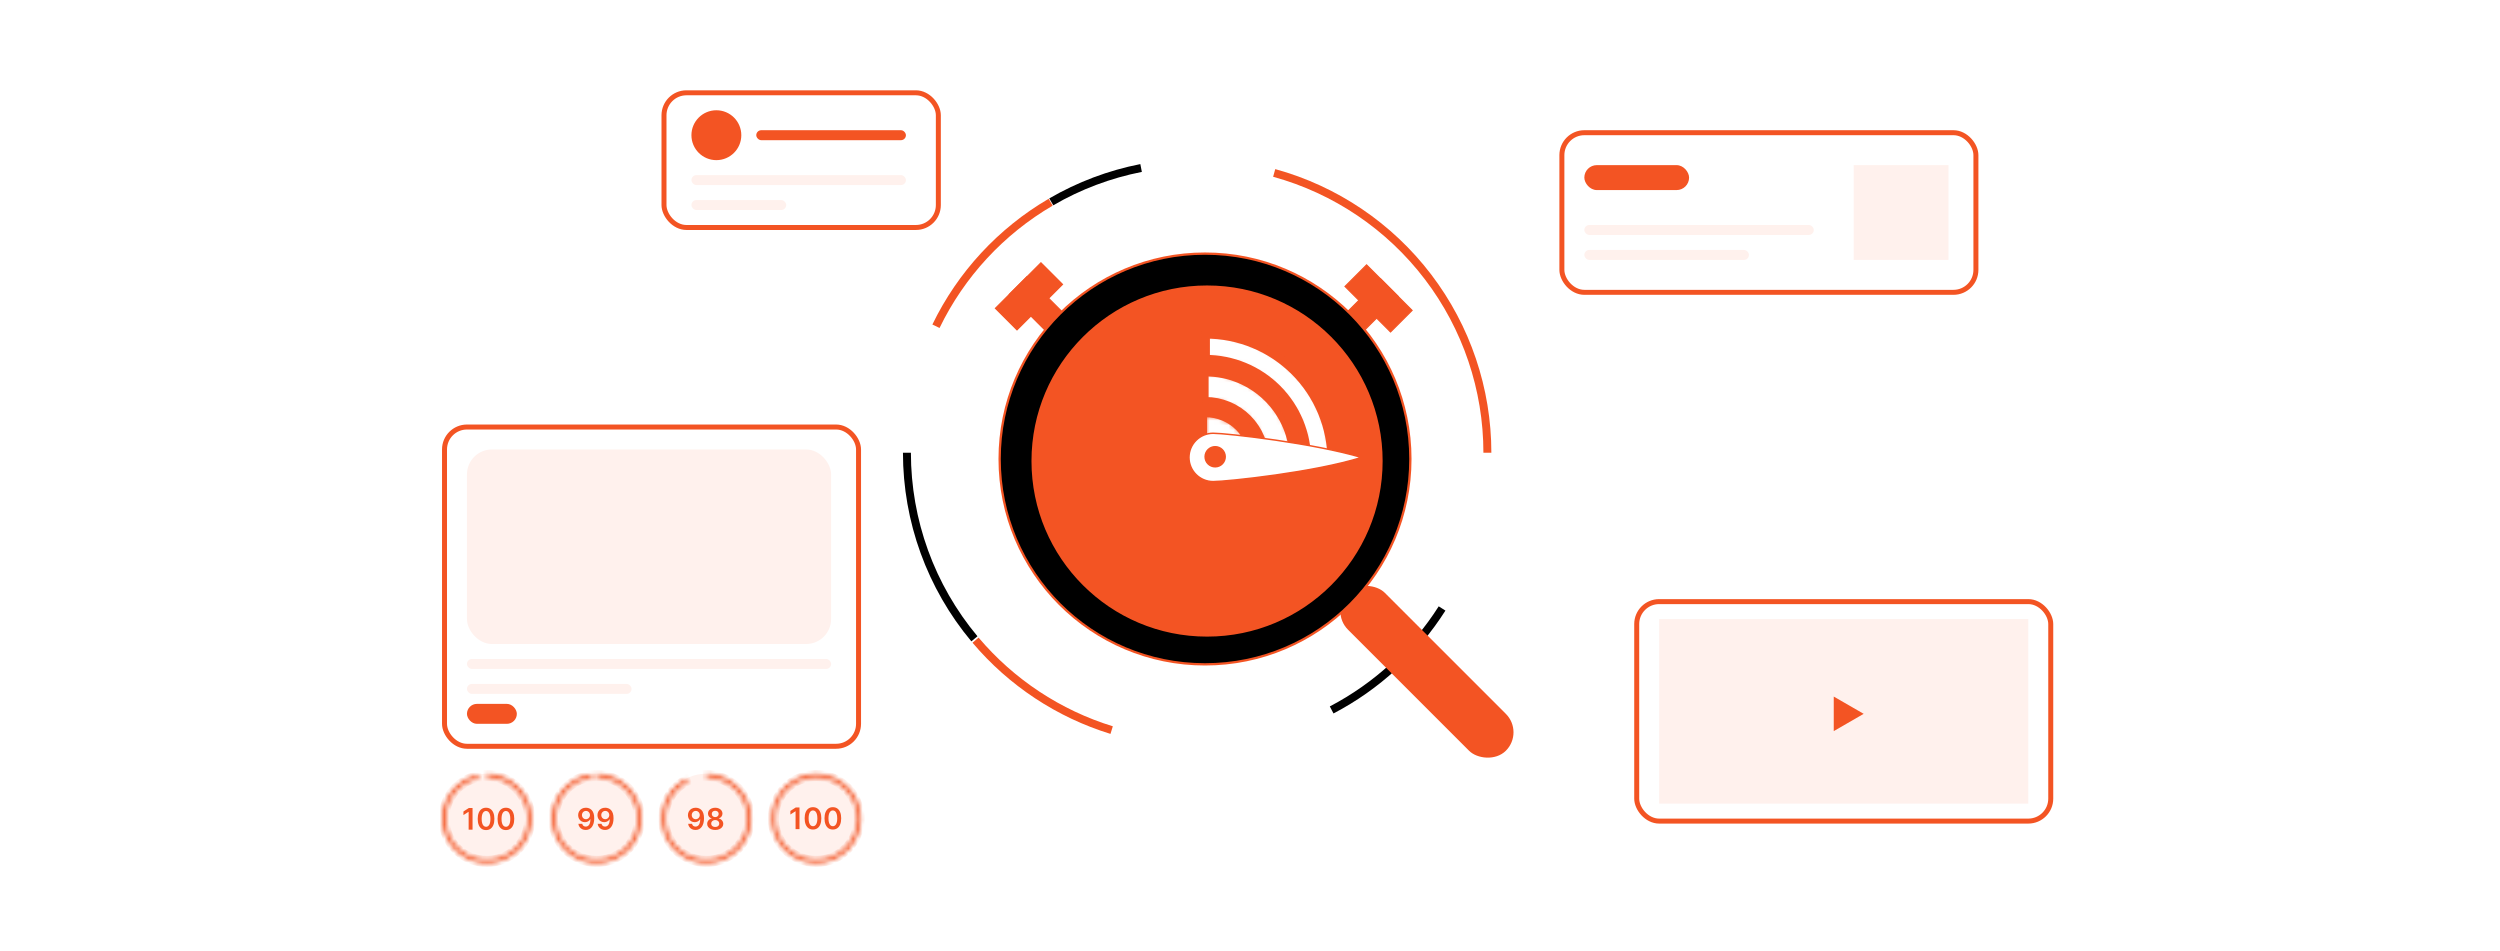 <svg width="526" height="200" viewBox="0 0 526 200" fill="none" xmlns="http://www.w3.org/2000/svg">
<rect width="526" height="200" fill="white"/>
<path d="M312.945 95.259C312.945 81.888 308.556 68.887 300.453 58.252C292.349 47.616 280.979 39.934 268.088 36.386" stroke="#F35423" stroke-width="1.673"/>
<path d="M240.085 35.346C233.434 36.655 227.048 39.063 221.187 42.471" stroke="black" stroke-width="1.673"/>
<path d="M221.056 42.547C210.603 48.66 202.203 57.743 196.925 68.641" stroke="#F35423" stroke-width="1.673"/>
<path d="M190.818 95.259C190.818 109.569 195.843 123.424 205.017 134.406" stroke="black" stroke-width="1.673"/>
<path d="M205.255 134.69C212.795 143.606 222.733 150.173 233.891 153.613" stroke="#F35423" stroke-width="1.673"/>
<path d="M280.179 149.371C289.66 144.412 297.672 137.05 303.412 128.021" stroke="black" stroke-width="1.673"/>
<rect x="279.74" y="128.607" width="10.963" height="46.981" rx="5.481" transform="rotate(-45 279.74 128.607)" fill="#F35423"/>
<rect x="290.453" y="58.663" width="5.259" height="13.761" transform="rotate(45 290.453 58.663)" fill="#F35423" stroke="#F35423" stroke-width="0.256"/>
<rect x="282.998" y="60.269" width="6.408" height="13.531" transform="rotate(-45 282.998 60.269)" fill="#F35423" stroke="#F35423" stroke-width="0.256"/>
<rect x="212.369" y="61.945" width="5.259" height="13.761" transform="rotate(-45 212.369 61.945)" fill="#F35423" stroke="#F35423" stroke-width="0.256"/>
<rect x="213.975" y="69.402" width="6.408" height="13.531" transform="rotate(-135 213.975 69.402)" fill="#F35423" stroke="#F35423" stroke-width="0.256"/>
<circle cx="253.533" cy="96.57" r="43.209" fill="black" stroke="#F35423" stroke-width="0.484"/>
<circle cx="253.965" cy="97.003" r="36.699" fill="#F35423" stroke="#F35423" stroke-width="0.484"/>
<mask id="path-14-inside-1_3017_6247" fill="white">
<path d="M271.977 96.895C271.977 94.487 271.502 92.103 270.581 89.878C269.659 87.653 268.309 85.632 266.606 83.929C264.903 82.227 262.882 80.876 260.657 79.954C258.432 79.033 256.048 78.559 253.64 78.559V84.171C255.311 84.171 256.965 84.5 258.509 85.139C260.053 85.779 261.456 86.716 262.637 87.898C263.819 89.079 264.756 90.482 265.396 92.026C266.035 93.57 266.364 95.225 266.364 96.895H271.977Z"/>
</mask>
<path d="M271.977 96.895C271.977 94.487 271.502 92.103 270.581 89.878C269.659 87.653 268.309 85.632 266.606 83.929C264.903 82.227 262.882 80.876 260.657 79.954C258.432 79.033 256.048 78.559 253.64 78.559V84.171C255.311 84.171 256.965 84.5 258.509 85.139C260.053 85.779 261.456 86.716 262.637 87.898C263.819 89.079 264.756 90.482 265.396 92.026C266.035 93.57 266.364 95.225 266.364 96.895H271.977Z" fill="white" stroke="#F35423" stroke-width="1.278" mask="url(#path-14-inside-1_3017_6247)"/>
<mask id="path-15-inside-2_3017_6247" fill="white">
<path d="M263.079 96.896C263.079 95.656 262.834 94.429 262.36 93.283C261.886 92.138 261.19 91.097 260.314 90.221C259.437 89.344 258.397 88.649 257.251 88.175C256.106 87.7 254.879 87.456 253.639 87.456V96.896H263.079Z"/>
</mask>
<path d="M263.079 96.896C263.079 95.656 262.834 94.429 262.36 93.283C261.886 92.138 261.19 91.097 260.314 90.221C259.437 89.344 258.397 88.649 257.251 88.175C256.106 87.7 254.879 87.456 253.639 87.456V96.896H263.079Z" fill="white" stroke="#F35423" stroke-width="0.658" mask="url(#path-15-inside-2_3017_6247)"/>
<mask id="path-16-inside-3_3017_6247" fill="white">
<path d="M280.223 96.896C280.223 93.405 279.535 89.948 278.199 86.723C276.863 83.498 274.905 80.567 272.437 78.099C269.968 75.63 267.038 73.672 263.813 72.336C260.587 71 257.131 70.312 253.64 70.312L253.64 75.596C256.437 75.596 259.207 76.147 261.791 77.217C264.375 78.288 266.723 79.857 268.701 81.835C270.679 83.812 272.247 86.16 273.318 88.745C274.388 91.329 274.939 94.099 274.939 96.896H280.223Z"/>
</mask>
<path d="M280.223 96.896C280.223 93.405 279.535 89.948 278.199 86.723C276.863 83.498 274.905 80.567 272.437 78.099C269.968 75.63 267.038 73.672 263.813 72.336C260.587 71 257.131 70.312 253.64 70.312L253.64 75.596C256.437 75.596 259.207 76.147 261.791 77.217C264.375 78.288 266.723 79.857 268.701 81.835C270.679 83.812 272.247 86.16 273.318 88.745C274.388 91.329 274.939 94.099 274.939 96.896H280.223Z" fill="white" stroke="#F35423" stroke-width="1.853" mask="url(#path-16-inside-3_3017_6247)"/>
<path d="M255.245 91.156C256.68 91.156 262.092 91.686 268.412 92.607C274.526 93.499 281.469 94.757 286.461 96.247C281.536 97.8 274.595 99.057 268.466 99.932C262.129 100.835 256.681 101.33 255.245 101.33C252.436 101.33 250.158 99.053 250.158 96.243C250.158 93.434 252.436 91.156 255.245 91.156Z" fill="white" stroke="#F35423" stroke-width="0.316"/>
<circle cx="255.671" cy="96.1" r="2.11" fill="#F35423" stroke="#F35423" stroke-width="0.316"/>
<rect x="328.62" y="27.921" width="87.112" height="33.585" rx="4.723" fill="white"/>
<rect x="328.62" y="27.921" width="87.112" height="33.585" rx="4.723" stroke="#F35423" stroke-width="1.05"/>
<rect x="390.02" y="34.743" width="19.941" height="19.941" fill="#FFF1ED"/>
<rect x="333.344" y="47.338" width="48.279" height="2.099" rx="1.05" fill="#FFF1ED"/>
<rect x="333.344" y="52.586" width="34.635" height="2.099" rx="1.05" fill="#FFF1ED"/>
<rect x="333.344" y="34.743" width="22.04" height="5.248" rx="2.624" fill="#F35423"/>
<rect x="344.365" y="126.578" width="87.112" height="46.18" rx="4.723" fill="white"/>
<rect x="344.365" y="126.578" width="87.112" height="46.18" rx="4.723" stroke="#F35423" stroke-width="1.05"/>
<rect x="349.088" y="130.251" width="77.666" height="38.833" fill="#FFF1ED"/>
<path d="M392.117 150.19L385.82 153.826L385.82 146.555L392.117 150.19Z" fill="#F35423"/>
<rect x="93.525" y="89.845" width="87.112" height="67.17" rx="4.723" fill="white"/>
<rect x="93.525" y="89.845" width="87.112" height="67.17" rx="4.723" stroke="#F35423" stroke-width="1.05"/>
<rect x="98.248" y="94.567" width="76.616" height="40.932" rx="5.248" fill="#FFF1ED"/>
<rect x="98.248" y="138.648" width="76.616" height="2.099" rx="1.05" fill="#FFF1ED"/>
<rect x="98.248" y="143.896" width="34.635" height="2.099" rx="1.05" fill="#FFF1ED"/>
<rect x="98.248" y="148.095" width="10.495" height="4.198" rx="2.099" fill="#F35423"/>
<circle cx="102.432" cy="172.219" r="9.432" fill="#FFF1ED"/>
<mask id="path-33-inside-4_3017_6247" fill="white">
<path d="M102.432 162.787C104.852 162.787 107.179 163.717 108.932 165.385C110.685 167.052 111.731 169.33 111.852 171.746C111.973 174.163 111.161 176.534 109.584 178.368C108.006 180.203 105.784 181.361 103.377 181.604C100.969 181.846 98.561 181.154 96.649 179.67C94.738 178.187 93.469 176.025 93.107 173.633C92.744 171.241 93.314 168.801 94.7 166.817C96.086 164.834 98.181 163.459 100.552 162.976L100.713 163.767C98.545 164.208 96.629 165.466 95.362 167.279C94.095 169.093 93.573 171.325 93.905 173.512C94.236 175.7 95.396 177.676 97.144 179.033C98.892 180.389 101.094 181.022 103.296 180.801C105.497 180.579 107.529 179.52 108.972 177.842C110.414 176.164 111.157 173.996 111.046 171.787C110.935 169.577 109.979 167.494 108.376 165.969C106.772 164.445 104.645 163.594 102.432 163.594V162.787Z"/>
</mask>
<path d="M102.432 162.787C104.852 162.787 107.179 163.717 108.932 165.385C110.685 167.052 111.731 169.33 111.852 171.746C111.973 174.163 111.161 176.534 109.584 178.368C108.006 180.203 105.784 181.361 103.377 181.604C100.969 181.846 98.561 181.154 96.649 179.67C94.738 178.187 93.469 176.025 93.107 173.633C92.744 171.241 93.314 168.801 94.7 166.817C96.086 164.834 98.181 163.459 100.552 162.976L100.713 163.767C98.545 164.208 96.629 165.466 95.362 167.279C94.095 169.093 93.573 171.325 93.905 173.512C94.236 175.7 95.396 177.676 97.144 179.033C98.892 180.389 101.094 181.022 103.296 180.801C105.497 180.579 107.529 179.52 108.972 177.842C110.414 176.164 111.157 173.996 111.046 171.787C110.935 169.577 109.979 167.494 108.376 165.969C106.772 164.445 104.645 163.594 102.432 163.594V162.787Z" fill="#FFF1ED" stroke="#F35423" stroke-width="1.54" mask="url(#path-33-inside-4_3017_6247)"/>
<path d="M99.425 170.007V174.562H98.6V170.81H98.573L97.507 171.491V170.735L98.64 170.007H99.425ZM102.265 174.649C101.899 174.649 101.585 174.557 101.322 174.371C101.061 174.184 100.86 173.915 100.719 173.564C100.58 173.211 100.51 172.786 100.51 172.289C100.512 171.793 100.582 171.37 100.722 171.021C100.862 170.671 101.063 170.405 101.324 170.221C101.587 170.037 101.9 169.945 102.265 169.945C102.63 169.945 102.944 170.037 103.206 170.221C103.469 170.405 103.669 170.671 103.809 171.021C103.95 171.371 104.02 171.794 104.02 172.289C104.02 172.788 103.95 173.213 103.809 173.566C103.669 173.917 103.469 174.186 103.206 174.371C102.945 174.557 102.631 174.649 102.265 174.649ZM102.265 173.953C102.55 173.953 102.775 173.813 102.939 173.533C103.105 173.251 103.188 172.836 103.188 172.289C103.188 171.927 103.15 171.623 103.075 171.377C102.999 171.131 102.892 170.946 102.755 170.821C102.617 170.695 102.454 170.632 102.265 170.632C101.982 170.632 101.758 170.773 101.593 171.055C101.429 171.335 101.346 171.747 101.344 172.289C101.343 172.653 101.379 172.958 101.453 173.206C101.529 173.453 101.636 173.64 101.774 173.766C101.912 173.891 102.075 173.953 102.265 173.953ZM106.443 174.649C106.077 174.649 105.762 174.557 105.5 174.371C105.239 174.184 105.038 173.915 104.897 173.564C104.758 173.211 104.688 172.786 104.688 172.289C104.689 171.793 104.76 171.37 104.899 171.021C105.04 170.671 105.241 170.405 105.502 170.221C105.765 170.037 106.078 169.945 106.443 169.945C106.808 169.945 107.121 170.037 107.384 170.221C107.646 170.405 107.847 170.671 107.987 171.021C108.127 171.371 108.198 171.794 108.198 172.289C108.198 172.788 108.127 173.213 107.987 173.566C107.847 173.917 107.646 174.186 107.384 174.371C107.123 174.557 106.809 174.649 106.443 174.649ZM106.443 173.953C106.728 173.953 106.952 173.813 107.117 173.533C107.283 173.251 107.366 172.836 107.366 172.289C107.366 171.927 107.328 171.623 107.253 171.377C107.177 171.131 107.07 170.946 106.932 170.821C106.794 170.695 106.631 170.632 106.443 170.632C106.16 170.632 105.936 170.773 105.771 171.055C105.607 171.335 105.524 171.747 105.522 172.289C105.521 172.653 105.557 172.958 105.631 173.206C105.707 173.453 105.813 173.64 105.951 173.766C106.089 173.891 106.253 173.953 106.443 173.953Z" fill="#F35423"/>
<circle cx="125.532" cy="172.219" r="9.432" fill="#FFF1ED"/>
<path d="M123.285 169.946C123.503 169.947 123.715 169.986 123.921 170.062C124.129 170.136 124.316 170.257 124.482 170.426C124.648 170.594 124.78 170.819 124.878 171.1C124.976 171.382 125.025 171.73 125.025 172.146C125.026 172.537 124.984 172.887 124.9 173.196C124.817 173.502 124.698 173.762 124.542 173.974C124.386 174.186 124.199 174.348 123.979 174.459C123.76 174.57 123.513 174.626 123.238 174.626C122.951 174.626 122.696 174.569 122.473 174.457C122.252 174.344 122.074 174.19 121.937 173.994C121.801 173.798 121.717 173.574 121.686 173.322H122.498C122.539 173.503 122.624 173.647 122.751 173.754C122.88 173.859 123.043 173.912 123.238 173.912C123.554 173.912 123.797 173.775 123.968 173.5C124.139 173.226 124.224 172.845 124.224 172.357H124.193C124.12 172.487 124.026 172.6 123.91 172.695C123.794 172.788 123.663 172.86 123.516 172.911C123.371 172.961 123.217 172.986 123.054 172.986C122.787 172.986 122.547 172.923 122.333 172.795C122.121 172.668 121.953 172.493 121.828 172.27C121.705 172.048 121.643 171.793 121.641 171.507C121.641 171.211 121.71 170.945 121.846 170.709C121.984 170.472 122.176 170.285 122.422 170.148C122.668 170.01 122.956 169.943 123.285 169.946ZM123.287 170.613C123.127 170.613 122.983 170.652 122.854 170.731C122.726 170.808 122.625 170.913 122.551 171.047C122.478 171.179 122.442 171.326 122.442 171.49C122.444 171.651 122.48 171.798 122.551 171.93C122.624 172.062 122.722 172.166 122.847 172.244C122.973 172.321 123.117 172.359 123.278 172.359C123.399 172.359 123.511 172.336 123.614 172.29C123.718 172.244 123.809 172.181 123.886 172.099C123.964 172.016 124.025 171.922 124.068 171.816C124.113 171.711 124.134 171.6 124.133 171.483C124.133 171.327 124.095 171.183 124.021 171.051C123.949 170.919 123.849 170.813 123.721 170.733C123.595 170.653 123.45 170.613 123.287 170.613ZM127.347 169.946C127.565 169.947 127.777 169.986 127.983 170.062C128.19 170.136 128.377 170.257 128.543 170.426C128.709 170.594 128.841 170.819 128.939 171.1C129.037 171.382 129.086 171.73 129.086 172.146C129.088 172.537 129.046 172.887 128.962 173.196C128.878 173.502 128.759 173.762 128.603 173.974C128.448 174.186 128.26 174.348 128.041 174.459C127.821 174.57 127.574 174.626 127.3 174.626C127.012 174.626 126.757 174.569 126.535 174.457C126.314 174.344 126.135 174.19 125.999 173.994C125.862 173.798 125.779 173.574 125.747 173.322H126.559C126.601 173.503 126.685 173.647 126.813 173.754C126.942 173.859 127.104 173.912 127.3 173.912C127.616 173.912 127.859 173.775 128.03 173.5C128.2 173.226 128.285 172.845 128.285 172.357H128.254C128.182 172.487 128.087 172.6 127.972 172.695C127.856 172.788 127.725 172.86 127.578 172.911C127.433 172.961 127.278 172.986 127.115 172.986C126.848 172.986 126.608 172.923 126.395 172.795C126.183 172.668 126.014 172.493 125.89 172.27C125.767 172.048 125.704 171.793 125.703 171.507C125.703 171.211 125.771 170.945 125.908 170.709C126.045 170.472 126.237 170.285 126.484 170.148C126.73 170.01 127.017 169.943 127.347 169.946ZM127.349 170.613C127.189 170.613 127.044 170.652 126.915 170.731C126.788 170.808 126.687 170.913 126.613 171.047C126.54 171.179 126.504 171.326 126.504 171.49C126.505 171.651 126.541 171.798 126.613 171.93C126.685 172.062 126.784 172.166 126.908 172.244C127.035 172.321 127.178 172.359 127.34 172.359C127.46 172.359 127.572 172.336 127.676 172.29C127.78 172.244 127.87 172.181 127.947 172.099C128.026 172.016 128.087 171.922 128.13 171.816C128.174 171.711 128.196 171.6 128.194 171.483C128.194 171.327 128.157 171.183 128.083 171.051C128.01 170.919 127.91 170.813 127.783 170.733C127.657 170.653 127.512 170.613 127.349 170.613Z" fill="#F35423"/>
<mask id="path-37-inside-5_3017_6247" fill="white">
<path d="M125.534 162.787C127.988 162.787 130.345 163.744 132.105 165.454C133.866 167.164 134.89 169.492 134.962 171.945C135.033 174.398 134.145 176.783 132.487 178.592C130.829 180.401 128.531 181.493 126.081 181.635C123.631 181.778 121.222 180.959 119.365 179.355C117.509 177.75 116.351 175.484 116.137 173.039C115.924 170.595 116.672 168.163 118.222 166.261C119.772 164.358 122.003 163.135 124.441 162.851L124.534 163.652C122.305 163.912 120.265 165.031 118.848 166.77C117.43 168.51 116.746 170.734 116.941 172.969C117.137 175.205 118.195 177.276 119.893 178.744C121.591 180.211 123.794 180.96 126.034 180.829C128.274 180.699 130.376 179.701 131.892 178.046C133.408 176.392 134.22 174.212 134.155 171.969C134.09 169.726 133.153 167.596 131.543 166.033C129.933 164.469 127.778 163.594 125.534 163.594V162.787Z"/>
</mask>
<path d="M125.534 162.787C127.988 162.787 130.345 163.744 132.105 165.454C133.866 167.164 134.89 169.492 134.962 171.945C135.033 174.398 134.145 176.783 132.487 178.592C130.829 180.401 128.531 181.493 126.081 181.635C123.631 181.778 121.222 180.959 119.365 179.355C117.509 177.75 116.351 175.484 116.137 173.039C115.924 170.595 116.672 168.163 118.222 166.261C119.772 164.358 122.003 163.135 124.441 162.851L124.534 163.652C122.305 163.912 120.265 165.031 118.848 166.77C117.43 168.51 116.746 170.734 116.941 172.969C117.137 175.205 118.195 177.276 119.893 178.744C121.591 180.211 123.794 180.96 126.034 180.829C128.274 180.699 130.376 179.701 131.892 178.046C133.408 176.392 134.22 174.212 134.155 171.969C134.09 169.726 133.153 167.596 131.543 166.033C129.933 164.469 127.778 163.594 125.534 163.594V162.787Z" fill="#FFF1ED" stroke="#F35423" stroke-width="1.54" mask="url(#path-37-inside-5_3017_6247)"/>
<circle cx="148.631" cy="172.219" r="9.432" fill="#FFF1ED"/>
<mask id="path-39-inside-6_3017_6247" fill="white">
<path d="M148.631 162.787C150.941 162.787 153.171 163.635 154.898 165.17C156.625 166.705 157.728 168.82 157.998 171.115C158.269 173.409 157.688 175.723 156.366 177.617C155.043 179.512 153.072 180.855 150.825 181.392C148.578 181.93 146.212 181.624 144.176 180.532C142.139 179.441 140.574 177.64 139.778 175.472C138.981 173.303 139.008 170.918 139.853 168.767C140.699 166.617 142.304 164.853 144.364 163.807L144.73 164.527C142.845 165.483 141.378 167.097 140.605 169.063C139.832 171.029 139.807 173.21 140.535 175.193C141.264 177.176 142.695 178.823 144.557 179.821C146.419 180.819 148.582 181.099 150.637 180.607C152.692 180.116 154.495 178.888 155.704 177.155C156.913 175.423 157.444 173.307 157.197 171.209C156.949 169.111 155.941 167.177 154.362 165.773C152.783 164.37 150.744 163.594 148.631 163.594V162.787Z"/>
</mask>
<path d="M148.631 162.787C150.941 162.787 153.171 163.635 154.898 165.17C156.625 166.705 157.728 168.82 157.998 171.115C158.269 173.409 157.688 175.723 156.366 177.617C155.043 179.512 153.072 180.855 150.825 181.392C148.578 181.93 146.212 181.624 144.176 180.532C142.139 179.441 140.574 177.64 139.778 175.472C138.981 173.303 139.008 170.918 139.853 168.767C140.699 166.617 142.304 164.853 144.364 163.807L144.73 164.527C142.845 165.483 141.378 167.097 140.605 169.063C139.832 171.029 139.807 173.21 140.535 175.193C141.264 177.176 142.695 178.823 144.557 179.821C146.419 180.819 148.582 181.099 150.637 180.607C152.692 180.116 154.495 178.888 155.704 177.155C156.913 175.423 157.444 173.307 157.197 171.209C156.949 169.111 155.941 167.177 154.362 165.773C152.783 164.37 150.744 163.594 148.631 163.594V162.787Z" fill="#FFF1ED" stroke="#F35423" stroke-width="1.54" mask="url(#path-39-inside-6_3017_6247)"/>
<path d="M146.385 169.946C146.603 169.947 146.815 169.986 147.021 170.062C147.228 170.136 147.415 170.257 147.581 170.426C147.747 170.594 147.879 170.819 147.977 171.1C148.075 171.382 148.124 171.73 148.124 172.146C148.126 172.537 148.084 172.887 148 173.196C147.917 173.502 147.797 173.762 147.641 173.974C147.486 174.186 147.298 174.348 147.079 174.459C146.859 174.57 146.612 174.626 146.338 174.626C146.05 174.626 145.795 174.569 145.573 174.457C145.352 174.344 145.173 174.19 145.037 173.994C144.9 173.798 144.817 173.574 144.785 173.322H145.597C145.639 173.503 145.723 173.647 145.851 173.754C145.98 173.859 146.142 173.912 146.338 173.912C146.654 173.912 146.897 173.775 147.068 173.5C147.238 173.226 147.323 172.845 147.323 172.357H147.292C147.22 172.487 147.125 172.6 147.01 172.695C146.894 172.788 146.763 172.86 146.616 172.911C146.471 172.961 146.317 172.986 146.153 172.986C145.886 172.986 145.646 172.923 145.433 172.795C145.221 172.668 145.052 172.493 144.928 172.27C144.805 172.048 144.742 171.793 144.741 171.507C144.741 171.211 144.809 170.945 144.946 170.709C145.084 170.472 145.276 170.285 145.522 170.148C145.768 170.01 146.056 169.943 146.385 169.946ZM146.387 170.613C146.227 170.613 146.082 170.652 145.953 170.731C145.826 170.808 145.725 170.913 145.651 171.047C145.578 171.179 145.542 171.326 145.542 171.49C145.543 171.651 145.58 171.798 145.651 171.93C145.723 172.062 145.822 172.166 145.947 172.244C146.073 172.321 146.216 172.359 146.378 172.359C146.498 172.359 146.61 172.336 146.714 172.29C146.818 172.244 146.908 172.181 146.985 172.099C147.064 172.016 147.125 171.922 147.168 171.816C147.212 171.711 147.234 171.6 147.232 171.483C147.232 171.327 147.195 171.183 147.121 171.051C147.048 170.919 146.948 170.813 146.821 170.733C146.695 170.653 146.55 170.613 146.387 170.613ZM150.484 174.626C150.153 174.626 149.86 174.57 149.603 174.459C149.348 174.348 149.148 174.196 149.003 174.003C148.859 173.809 148.788 173.588 148.789 173.342C148.788 173.151 148.829 172.975 148.914 172.815C148.998 172.655 149.112 172.522 149.256 172.415C149.402 172.307 149.563 172.238 149.741 172.208V172.177C149.507 172.125 149.317 172.006 149.172 171.819C149.028 171.63 148.957 171.413 148.958 171.167C148.957 170.933 149.022 170.724 149.154 170.54C149.286 170.356 149.467 170.211 149.697 170.106C149.927 169.999 150.189 169.946 150.484 169.946C150.776 169.946 151.036 169.999 151.265 170.106C151.495 170.211 151.676 170.356 151.808 170.54C151.941 170.724 152.008 170.933 152.008 171.167C152.008 171.413 151.934 171.63 151.788 171.819C151.642 172.006 151.455 172.125 151.225 172.177V172.208C151.403 172.238 151.563 172.307 151.705 172.415C151.849 172.522 151.963 172.655 152.048 172.815C152.134 172.975 152.177 173.151 152.177 173.342C152.177 173.588 152.104 173.809 151.959 174.003C151.813 174.196 151.613 174.348 151.358 174.459C151.105 174.57 150.813 174.626 150.484 174.626ZM150.484 173.99C150.655 173.99 150.803 173.961 150.929 173.903C151.055 173.844 151.153 173.761 151.223 173.654C151.292 173.547 151.328 173.424 151.329 173.285C151.328 173.139 151.29 173.011 151.216 172.9C151.143 172.787 151.043 172.699 150.916 172.635C150.79 172.571 150.646 172.539 150.484 172.539C150.321 172.539 150.176 172.571 150.048 172.635C149.921 172.699 149.82 172.787 149.746 172.9C149.673 173.011 149.637 173.139 149.639 173.285C149.637 173.424 149.671 173.547 149.741 173.654C149.811 173.759 149.909 173.841 150.035 173.901C150.162 173.96 150.312 173.99 150.484 173.99ZM150.484 171.914C150.623 171.914 150.747 171.886 150.853 171.83C150.962 171.773 151.047 171.695 151.109 171.594C151.171 171.493 151.203 171.377 151.205 171.245C151.203 171.114 151.172 171 151.111 170.902C151.051 170.803 150.966 170.727 150.858 170.673C150.75 170.618 150.625 170.591 150.484 170.591C150.34 170.591 150.213 170.618 150.104 170.673C149.995 170.727 149.911 170.803 149.85 170.902C149.791 171 149.762 171.114 149.763 171.245C149.762 171.377 149.792 171.493 149.852 171.594C149.915 171.693 150 171.772 150.108 171.83C150.218 171.886 150.343 171.914 150.484 171.914Z" fill="#F35423"/>
<circle cx="171.731" cy="172.219" r="9.432" fill="#FFF1ED"/>
<path d="M168.213 169.891V174.446H167.388V170.694H167.361L166.295 171.375V170.618L167.428 169.891H168.213ZM171.053 174.533C170.687 174.533 170.373 174.44 170.11 174.255C169.849 174.068 169.648 173.799 169.507 173.448C169.368 173.095 169.298 172.67 169.298 172.173C169.3 171.676 169.37 171.254 169.509 170.905C169.65 170.555 169.851 170.288 170.112 170.104C170.375 169.921 170.688 169.829 171.053 169.829C171.418 169.829 171.732 169.921 171.994 170.104C172.256 170.288 172.457 170.555 172.597 170.905C172.738 171.255 172.808 171.678 172.808 172.173C172.808 172.671 172.738 173.097 172.597 173.45C172.457 173.801 172.256 174.07 171.994 174.255C171.733 174.44 171.419 174.533 171.053 174.533ZM171.053 173.837C171.338 173.837 171.563 173.697 171.727 173.416C171.893 173.135 171.976 172.72 171.976 172.173C171.976 171.811 171.938 171.507 171.863 171.261C171.787 171.015 171.68 170.83 171.542 170.705C171.405 170.579 171.241 170.516 171.053 170.516C170.77 170.516 170.546 170.657 170.381 170.939C170.217 171.219 170.134 171.63 170.132 172.173C170.131 172.536 170.167 172.842 170.241 173.089C170.317 173.337 170.424 173.524 170.562 173.65C170.699 173.775 170.863 173.837 171.053 173.837ZM175.231 174.533C174.865 174.533 174.55 174.44 174.288 174.255C174.027 174.068 173.826 173.799 173.685 173.448C173.546 173.095 173.476 172.67 173.476 172.173C173.477 171.676 173.548 171.254 173.687 170.905C173.828 170.555 174.029 170.288 174.29 170.104C174.553 169.921 174.866 169.829 175.231 169.829C175.596 169.829 175.909 169.921 176.172 170.104C176.434 170.288 176.635 170.555 176.775 170.905C176.915 171.255 176.986 171.678 176.986 172.173C176.986 172.671 176.915 173.097 176.775 173.45C176.635 173.801 176.434 174.07 176.172 174.255C175.911 174.44 175.597 174.533 175.231 174.533ZM175.231 173.837C175.516 173.837 175.74 173.697 175.905 173.416C176.071 173.135 176.154 172.72 176.154 172.173C176.154 171.811 176.116 171.507 176.041 171.261C175.965 171.015 175.858 170.83 175.72 170.705C175.582 170.579 175.419 170.516 175.231 170.516C174.948 170.516 174.724 170.657 174.559 170.939C174.395 171.219 174.312 171.63 174.31 172.173C174.309 172.536 174.345 172.842 174.419 173.089C174.495 173.337 174.601 173.524 174.739 173.65C174.877 173.775 175.041 173.837 175.231 173.837Z" fill="#F35423"/>
<mask id="path-43-inside-7_3017_6247" fill="white">
<path d="M181.163 172.219C181.163 177.428 176.94 181.651 171.731 181.651C166.522 181.651 162.299 177.428 162.299 172.219C162.299 167.01 166.522 162.787 171.731 162.787C176.94 162.787 181.163 167.01 181.163 172.219ZM163.106 172.219C163.106 176.982 166.967 180.844 171.731 180.844C176.494 180.844 180.356 176.982 180.356 172.219C180.356 167.456 176.494 163.594 171.731 163.594C166.967 163.594 163.106 167.456 163.106 172.219Z"/>
</mask>
<path d="M181.163 172.219C181.163 177.428 176.94 181.651 171.731 181.651C166.522 181.651 162.299 177.428 162.299 172.219C162.299 167.01 166.522 162.787 171.731 162.787C176.94 162.787 181.163 167.01 181.163 172.219ZM163.106 172.219C163.106 176.982 166.967 180.844 171.731 180.844C176.494 180.844 180.356 176.982 180.356 172.219C180.356 167.456 176.494 163.594 171.731 163.594C166.967 163.594 163.106 167.456 163.106 172.219Z" fill="#FFF1ED" stroke="#F35423" stroke-width="1.54" mask="url(#path-43-inside-7_3017_6247)"/>
<rect x="139.704" y="19.525" width="57.724" height="28.337" rx="4.723" fill="white"/>
<rect x="139.704" y="19.525" width="57.724" height="28.337" rx="4.723" stroke="#F35423" stroke-width="1.05"/>
<circle cx="150.724" cy="28.446" r="5.248" fill="#F35423"/>
<rect x="159.119" y="27.396" width="31.486" height="2.099" rx="1.05" fill="#F35423"/>
<rect x="145.477" y="36.842" width="45.13" height="2.099" rx="1.05" fill="#FFF1ED"/>
<rect x="145.477" y="42.088" width="19.941" height="2.099" rx="1.05" fill="#FFF1ED"/>
</svg>
